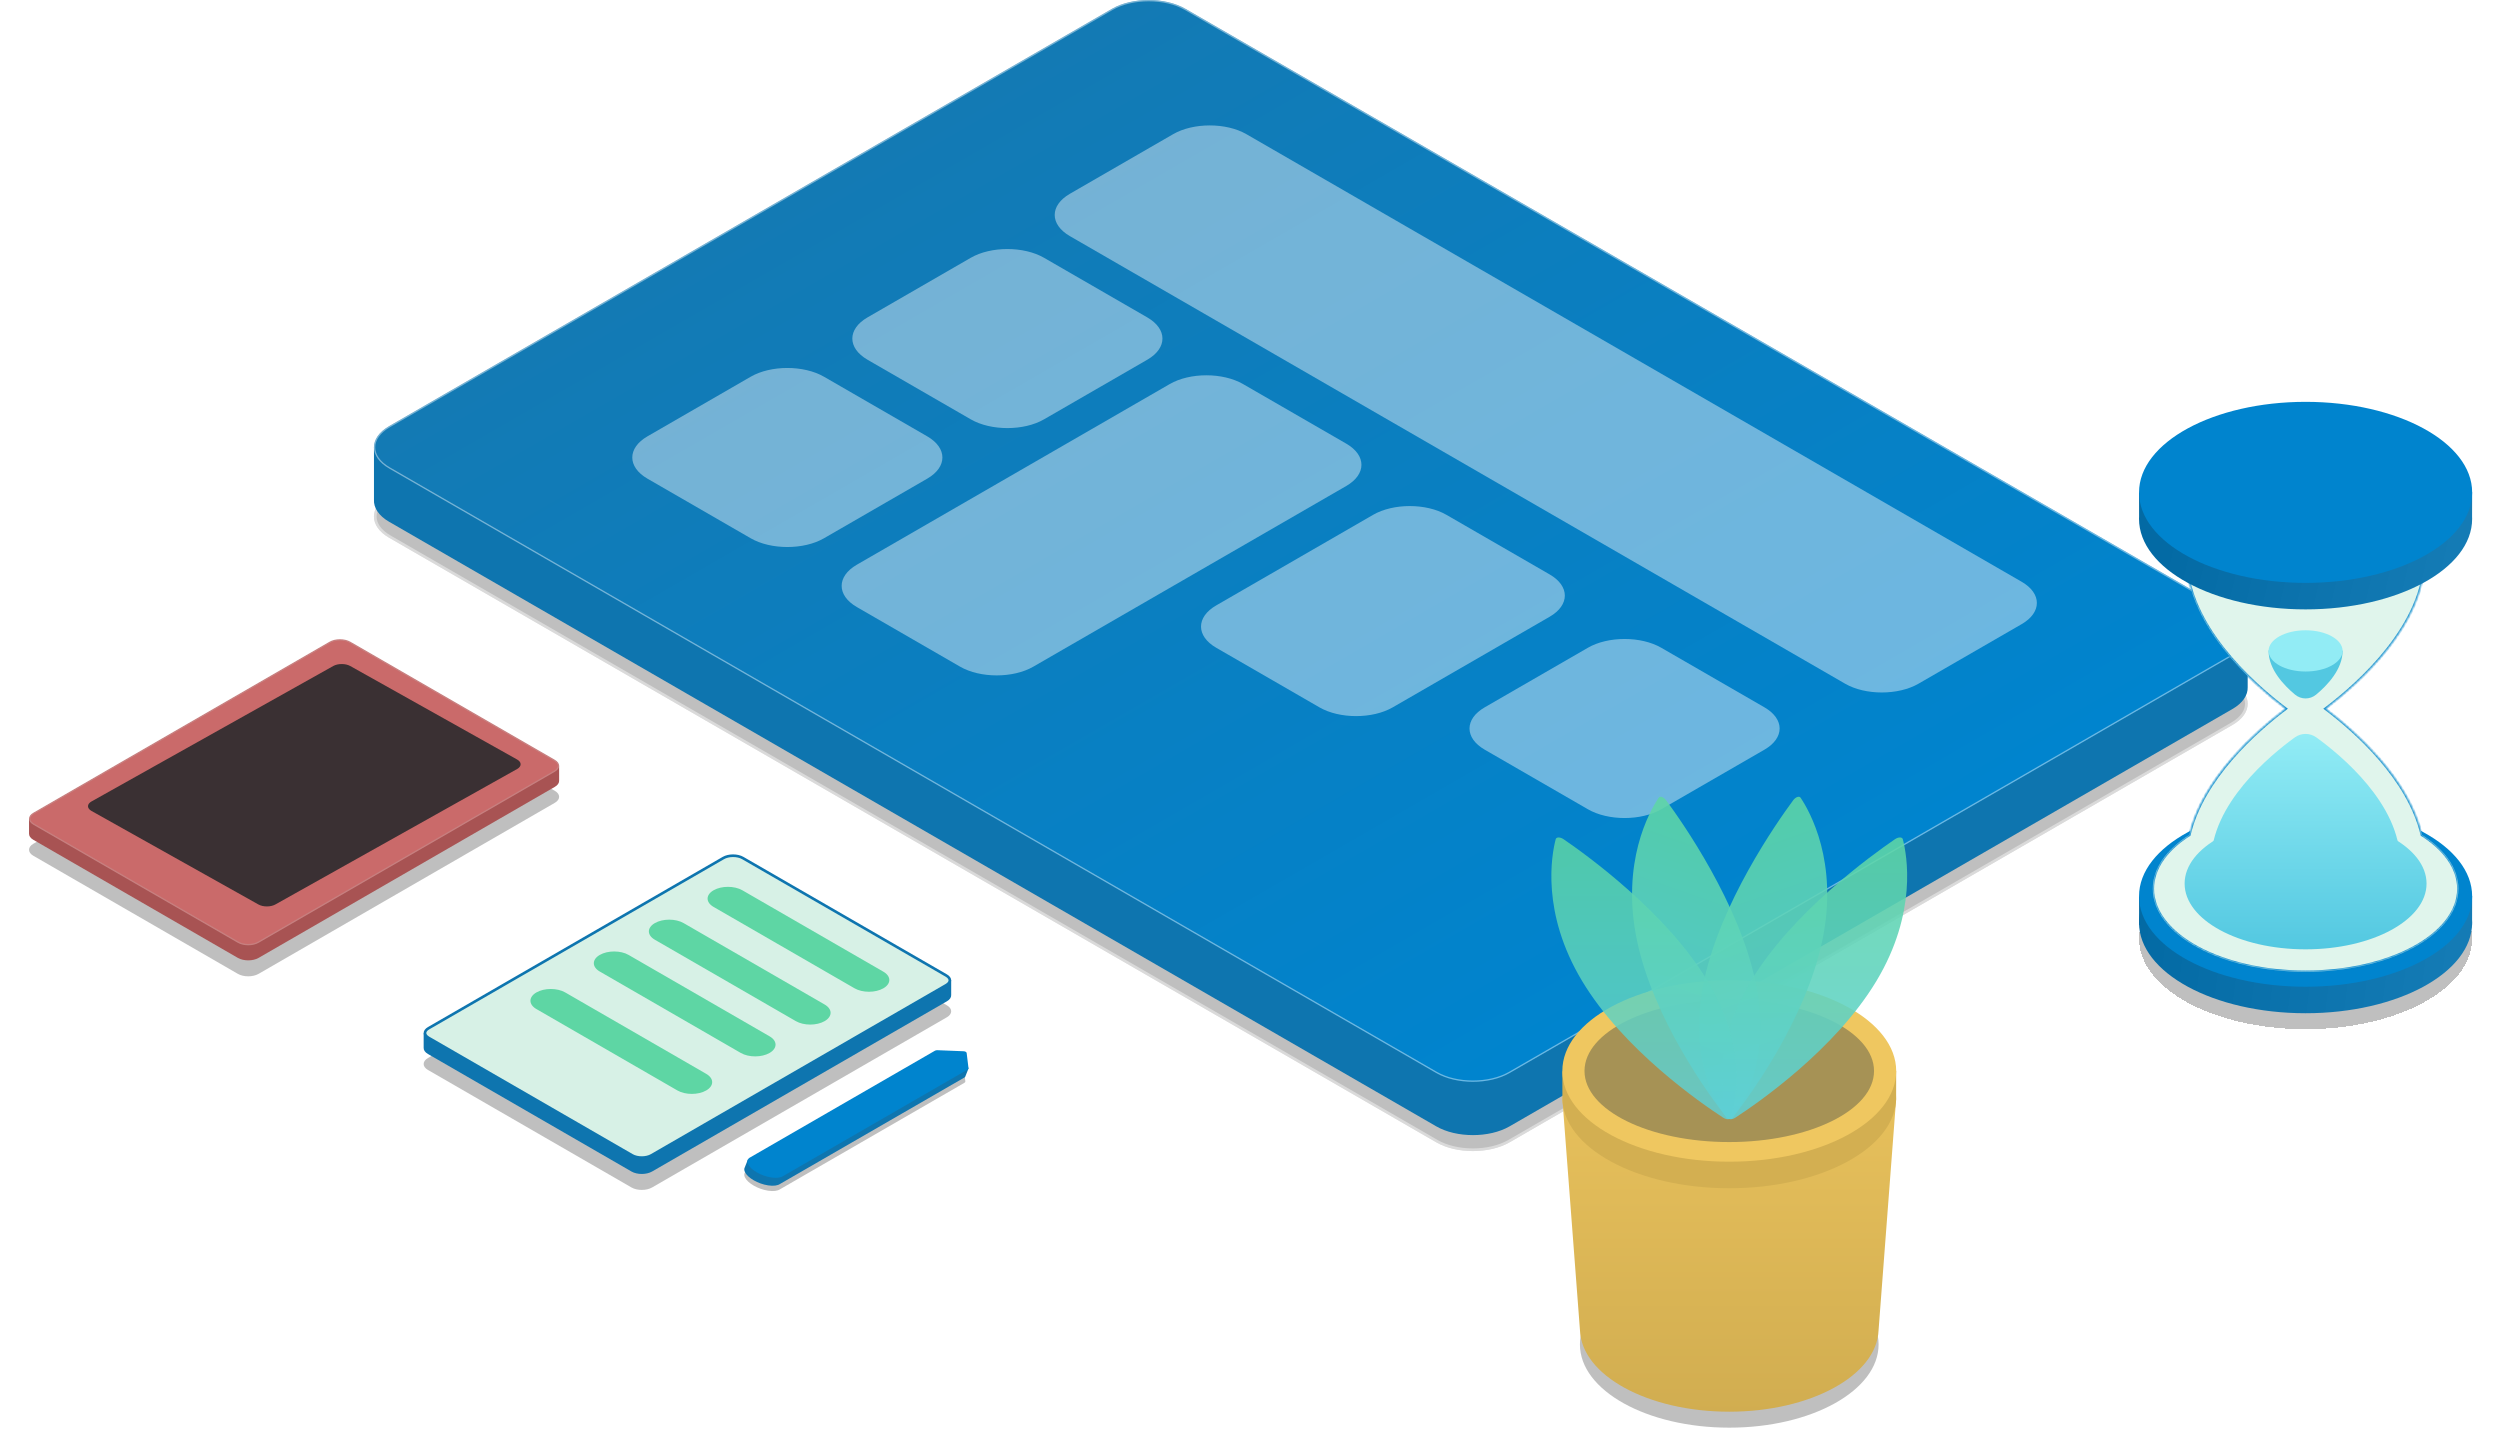 <svg width="940" height="547" viewBox="0 0 940 547" fill="none" xmlns="http://www.w3.org/2000/svg">
<g filter="url(#filter0_d_625_1138)">
<path d="M208.621 295.855C210.775 294.612 210.775 292.595 208.621 291.352L131.719 246.952C129.565 245.709 126.072 245.709 123.918 246.952L12.528 311.264C10.374 312.507 10.374 314.524 12.528 315.767L89.43 360.167C91.584 361.41 95.076 361.41 97.23 360.167L208.621 295.855Z" fill="black" fill-opacity="0.25"/>
</g>
<path d="M210.233 293.499C210.281 294.349 209.744 295.207 208.621 295.855L97.23 360.167C95.076 361.41 91.584 361.41 89.43 360.167L12.528 315.767C11.421 315.128 10.883 314.285 10.913 313.448V307.901H18.079V308.059L123.918 246.952C126.072 245.709 129.565 245.709 131.719 246.952L203.085 288.155V287.884H210.233L210.233 293.499Z" fill="#A85353"/>
<path d="M208.496 285.898L131.594 241.499C130.564 240.904 129.198 240.6 127.819 240.6C126.439 240.6 125.073 240.904 124.043 241.499L12.653 305.81C11.621 306.406 11.162 307.151 11.162 307.846C11.162 308.54 11.621 309.285 12.653 309.881L89.555 354.28C90.585 354.875 91.951 355.179 93.33 355.179C94.709 355.179 96.075 354.875 97.105 354.28L208.496 289.969C209.527 289.373 209.986 288.628 209.986 287.934C209.986 287.239 209.527 286.494 208.496 285.898Z" fill="#CA6A6A" stroke="#C77F7F" stroke-width="0.5"/>
<path d="M194.443 289.147C196.201 288.162 196.201 286.565 194.443 285.58L131.68 250.415C129.922 249.43 127.071 249.43 125.313 250.415L34.403 301.35C32.645 302.335 32.645 303.932 34.403 304.917L97.165 340.082C98.924 341.067 101.774 341.067 103.532 340.082L194.443 289.147Z" fill="#25272B" fill-opacity="0.87"/>
<g filter="url(#filter1_d_625_1138)">
<path d="M146.312 196.191C138.698 191.795 138.698 184.668 146.312 180.272L418.13 23.338C425.744 18.942 438.089 18.942 445.703 23.338L839.424 250.653C847.038 255.049 847.038 262.177 839.424 266.572L567.607 423.507C559.993 427.902 547.648 427.902 540.034 423.507L146.312 196.191Z" fill="black" fill-opacity="0.25"/>
<path d="M146.562 180.705L418.38 23.771C422.093 21.627 426.991 20.541 431.916 20.541C436.841 20.541 441.739 21.627 445.453 23.771L839.174 251.086C842.89 253.232 844.635 255.974 844.635 258.613C844.635 261.252 842.89 263.994 839.174 266.139L567.357 423.073C563.643 425.217 558.745 426.303 553.82 426.303C548.895 426.303 543.997 425.217 540.284 423.073L146.562 195.758C142.846 193.613 141.102 190.871 141.102 188.232C141.102 185.592 142.846 182.85 146.562 180.705Z" stroke="white" stroke-opacity="0.42"/>
</g>
<path d="M140.612 187.863C140.443 190.866 142.343 193.9 146.312 196.191L540.034 423.507C547.648 427.902 559.992 427.902 567.606 423.507L839.424 266.572C843.336 264.314 845.238 261.334 845.13 258.374V238.768H819.803V239.325L445.702 23.338C438.088 18.942 425.744 18.942 418.13 23.338L165.879 168.975V168.017H140.612L140.612 187.863Z" fill="#0E75AF"/>
<path d="M146.312 176.15C138.698 171.754 138.698 164.627 146.312 160.231L418.13 3.297C425.744 -1.099 438.089 -1.099 445.703 3.297L839.424 230.612C847.038 235.008 847.038 242.136 839.424 246.531L567.607 403.465C559.993 407.861 547.648 407.861 540.034 403.465L146.312 176.15Z" fill="url(#paint0_linear_625_1138)"/>
<path d="M146.437 160.447L418.255 3.513C422.015 1.343 426.959 0.25 431.916 0.25C436.874 0.25 441.817 1.343 445.578 3.513L839.299 230.829C843.061 233.001 844.885 235.812 844.885 238.572C844.885 241.332 843.061 244.143 839.299 246.315L567.482 403.249C563.721 405.42 558.778 406.512 553.82 406.512C548.863 406.512 543.919 405.42 540.159 403.249L146.437 175.934C142.676 173.762 140.852 170.951 140.852 168.191C140.852 165.431 142.676 162.619 146.437 160.447Z" stroke="white" stroke-opacity="0.42" stroke-width="0.5"/>
<path d="M282.255 141.655C289.869 137.259 302.214 137.259 309.828 141.655L348.634 164.059C356.248 168.455 356.248 175.583 348.634 179.979L309.828 202.383C302.214 206.779 289.869 206.779 282.255 202.383L243.449 179.979C235.835 175.583 235.835 168.455 243.449 164.059L282.255 141.655Z" fill="white" fill-opacity="0.42"/>
<path d="M364.993 96.936C372.607 92.54 384.952 92.54 392.566 96.936L431.372 119.34C438.986 123.736 438.986 130.864 431.372 135.26L392.566 157.664C384.952 162.06 372.607 162.06 364.993 157.664L326.187 135.26C318.573 130.864 318.573 123.736 326.187 119.34L364.993 96.936Z" fill="white" fill-opacity="0.42"/>
<path d="M516.286 193.577C523.9 189.181 536.245 189.181 543.859 193.577L582.665 215.981C590.279 220.377 590.279 227.505 582.665 231.901L523.675 265.959C516.061 270.355 503.716 270.355 496.102 265.959L457.296 243.554C449.682 239.158 449.682 232.031 457.296 227.635L516.286 193.577Z" fill="white" fill-opacity="0.42"/>
<path d="M597.053 243.554C604.667 239.158 617.012 239.158 624.626 243.554L663.432 265.958C671.046 270.354 671.046 277.482 663.432 281.878L624.626 304.282C617.012 308.678 604.667 308.678 597.053 304.282L558.247 281.878C550.633 277.482 550.633 270.354 558.247 265.958L597.053 243.554Z" fill="white" fill-opacity="0.42"/>
<path d="M439.814 144.408C447.428 140.012 459.773 140.012 467.387 144.408L506.193 166.813C513.807 171.209 513.807 178.336 506.193 182.732L388.548 250.655C380.934 255.05 368.589 255.05 360.975 250.654L322.169 228.25C314.555 223.854 314.555 216.727 322.169 212.331L439.814 144.408Z" fill="white" fill-opacity="0.42"/>
<path d="M441.085 50.457C448.699 46.061 461.043 46.061 468.657 50.457L760.151 218.751C767.765 223.147 767.765 230.274 760.151 234.67L721.345 257.075C713.731 261.471 701.386 261.471 693.772 257.075L402.279 88.781C394.665 84.385 394.665 77.258 402.279 72.862L441.085 50.457Z" fill="white" fill-opacity="0.42"/>
<g filter="url(#filter2_d_625_1138)">
<ellipse cx="650.202" cy="499.519" rx="56.148" ry="31.281" fill="black" fill-opacity="0.25"/>
</g>
<path d="M712.968 413.04H587.436L594.065 500.133C594.653 517.125 619.561 530.8 650.202 530.8C680.795 530.8 705.673 517.168 706.336 500.213L712.968 413.04Z" fill="url(#paint1_linear_625_1138)"/>
<path d="M650.202 446.786C684.865 446.786 712.966 431.514 712.966 412.675C712.966 412.378 712.959 412.082 712.945 411.786L712.967 402.645L710.211 402.65C702.332 388.704 678.446 378.564 650.202 378.564C621.822 378.564 597.841 388.802 590.08 402.852L587.449 402.857L587.461 411.757C587.446 412.062 587.438 412.368 587.438 412.675C587.438 431.514 615.538 446.786 650.202 446.786Z" fill="#D3AF51"/>
<path d="M712.968 402.687C712.968 421.526 684.868 436.798 650.204 436.798C615.541 436.798 587.441 421.526 587.441 402.687C587.441 383.848 615.541 368.576 650.204 368.576C684.868 368.576 712.968 383.848 712.968 402.687Z" fill="#EFC760"/>
<path d="M704.636 402.687C704.636 417.449 680.266 429.416 650.204 429.416C620.142 429.416 595.772 417.449 595.772 402.687C595.772 387.925 620.142 375.958 650.204 375.958C680.266 375.958 704.636 387.925 704.636 402.687Z" fill="#0C223D" fill-opacity="0.32"/>
<path d="M660.045 369.096C666.198 398.604 654.86 415.947 651.342 420.462C650.828 421.122 649.558 420.68 648.667 419.529C642.567 411.66 621.652 383.072 615.5 353.563C609.372 324.17 620.227 305.073 623.679 299.934C624.18 299.189 625.553 299.668 626.468 300.907C632.772 309.447 653.917 339.702 660.045 369.096Z" fill="url(#paint2_linear_625_1138)" fill-opacity="0.88"/>
<path d="M640.652 369.096C634.5 398.604 645.838 415.947 649.355 420.462C649.869 421.122 651.139 420.68 652.031 419.529C658.13 411.66 679.045 383.072 685.197 353.563C691.326 324.17 680.47 305.073 677.018 299.934C676.518 299.189 675.144 299.668 674.229 300.907C667.926 309.447 646.78 339.702 640.652 369.096Z" fill="url(#paint3_linear_625_1138)" fill-opacity="0.88"/>
<path d="M658.351 368.871C642.827 394.709 647.822 414.817 649.657 420.239C649.926 421.032 651.27 421.032 652.491 420.239C660.841 414.817 690.002 394.709 705.527 368.871C720.991 343.135 717.028 321.528 715.461 315.539C715.234 314.671 713.779 314.671 712.507 315.539C703.743 321.528 673.816 343.135 658.351 368.871Z" fill="url(#paint4_linear_625_1138)" fill-opacity="0.88"/>
<path d="M642.055 368.871C657.58 394.709 652.584 414.817 650.749 420.239C650.481 421.032 649.136 421.032 647.916 420.239C639.565 414.817 610.404 394.709 594.879 368.871C579.415 343.135 583.378 321.528 584.945 315.539C585.173 314.671 586.628 314.671 587.899 315.539C596.663 321.528 626.591 343.135 642.055 368.871Z" fill="url(#paint5_linear_625_1138)" fill-opacity="0.84"/>
<g filter="url(#filter3_d_625_1138)">
<ellipse cx="866.9" cy="346.941" rx="62.624" ry="34.035" fill="black" fill-opacity="0.25" shape-rendering="crispEdges"/>
</g>
<path d="M929.526 346.941C929.526 365.738 901.488 380.977 866.902 380.977C832.315 380.977 804.277 365.738 804.277 346.941C804.277 328.144 832.315 312.906 866.902 312.906C901.488 312.906 929.526 328.144 929.526 346.941Z" fill="url(#paint6_linear_625_1138)"/>
<path d="M804.288 337.145L929.528 336.934L929.5 347.885H804.301L804.288 337.145Z" fill="url(#paint7_linear_625_1138)"/>
<ellipse cx="866.902" cy="336.975" rx="62.624" ry="34.035" fill="#0084CE"/>
<mask id="path-20-inside-1_625_1138" fill="white">
<path fill-rule="evenodd" clip-rule="evenodd" d="M825.461 192.484C826.044 191.026 827.482 190.111 829.053 190.111H904.757C906.328 190.111 907.765 191.026 908.349 192.484C910.493 197.849 911.784 203.506 911.784 209.351C911.784 234.869 887.168 256.81 874.397 266.475C885.518 274.891 905.622 292.616 910.631 313.907C919.2 319.362 924.374 326.441 924.374 334.176C924.374 351.426 898.643 365.41 866.904 365.41C835.164 365.41 809.434 351.426 809.434 334.176C809.434 326.44 814.608 319.361 823.18 313.905C828.189 292.615 848.292 274.891 859.413 266.475C846.642 256.81 822.025 234.869 822.025 209.351C822.025 203.506 823.317 197.849 825.461 192.484Z"/>
</mask>
<path fill-rule="evenodd" clip-rule="evenodd" d="M825.461 192.484C826.044 191.026 827.482 190.111 829.053 190.111H904.757C906.328 190.111 907.765 191.026 908.349 192.484C910.493 197.849 911.784 203.506 911.784 209.351C911.784 234.869 887.168 256.81 874.397 266.475C885.518 274.891 905.622 292.616 910.631 313.907C919.2 319.362 924.374 326.441 924.374 334.176C924.374 351.426 898.643 365.41 866.904 365.41C835.164 365.41 809.434 351.426 809.434 334.176C809.434 326.44 814.608 319.361 823.18 313.905C828.189 292.615 848.292 274.891 859.413 266.475C846.642 256.81 822.025 234.869 822.025 209.351C822.025 203.506 823.317 197.849 825.461 192.484Z" fill="#E0F5EC"/>
<path d="M825.461 192.484L824.997 192.299L824.997 192.299L825.461 192.484ZM908.349 192.484L908.813 192.299L908.349 192.484ZM874.397 266.475L874.096 266.076L873.569 266.475L874.096 266.873L874.397 266.475ZM910.631 313.907L910.144 314.022L910.191 314.22L910.362 314.329L910.631 313.907ZM823.18 313.905L823.448 314.327L823.62 314.218L823.666 314.02L823.18 313.905ZM859.413 266.475L859.714 266.873L860.241 266.475L859.714 266.076L859.413 266.475ZM829.053 189.611C827.291 189.611 825.661 190.638 824.997 192.299L825.926 192.67C826.428 191.413 827.673 190.611 829.053 190.611V189.611ZM904.757 189.611H829.053V190.611H904.757V189.611ZM908.813 192.299C908.149 190.638 906.519 189.611 904.757 189.611V190.611C906.137 190.611 907.382 191.413 907.884 192.67L908.813 192.299ZM912.284 209.351C912.284 203.432 910.977 197.712 908.813 192.299L907.884 192.67C910.01 197.987 911.284 203.581 911.284 209.351H912.284ZM874.699 266.873C881.102 262.027 890.486 254.096 898.273 244.166C906.056 234.242 912.284 222.27 912.284 209.351H911.284C911.284 221.951 905.204 233.708 897.486 243.549C889.773 253.385 880.463 261.257 874.096 266.076L874.699 266.873ZM911.117 313.793C908.587 303.038 902.254 293.212 895.184 285.036C888.112 276.856 880.276 270.297 874.699 266.076L874.096 266.873C879.639 271.069 887.416 277.581 894.428 285.69C901.443 293.803 907.665 303.486 910.144 314.022L911.117 313.793ZM910.362 314.329C918.86 319.738 923.874 326.683 923.874 334.176H924.874C924.874 326.199 919.54 318.986 910.899 313.485L910.362 314.329ZM923.874 334.176C923.874 342.531 917.635 350.206 907.302 355.822C896.989 361.427 882.707 364.91 866.904 364.91V365.91C882.84 365.91 897.293 362.4 907.78 356.701C918.247 351.012 924.874 343.07 924.874 334.176H923.874ZM866.904 364.91C851.101 364.91 836.818 361.427 826.505 355.822C816.172 350.206 809.934 342.531 809.934 334.176H808.934C808.934 343.07 815.56 351.012 826.027 356.701C836.514 362.4 850.967 365.91 866.904 365.91V364.91ZM809.934 334.176C809.934 326.682 814.949 319.737 823.448 314.327L822.911 313.483C814.268 318.985 808.934 326.198 808.934 334.176H809.934ZM859.111 266.076C853.534 270.297 845.699 276.856 838.626 285.035C831.557 293.211 825.223 303.036 822.693 313.791L823.666 314.02C826.145 303.484 832.368 293.802 839.383 285.689C846.394 277.581 854.171 271.069 859.714 266.873L859.111 266.076ZM821.525 209.351C821.525 222.27 827.754 234.242 835.537 244.166C843.324 254.096 852.708 262.027 859.111 266.873L859.714 266.076C853.347 261.257 844.037 253.385 836.323 243.549C828.605 233.708 822.525 221.951 822.525 209.351H821.525ZM824.997 192.299C822.833 197.712 821.525 203.432 821.525 209.351H822.525C822.525 203.581 823.8 197.987 825.926 192.67L824.997 192.299Z" fill="#0084CE" mask="url(#path-20-inside-1_625_1138)"/>
<path d="M912.383 332.231C912.383 345.883 892.02 356.95 866.9 356.95C841.781 356.95 821.418 345.883 821.418 332.231C821.418 318.58 841.781 307.513 866.9 307.513C892.02 307.513 912.383 318.58 912.383 332.231Z" fill="url(#paint8_linear_625_1138)"/>
<path d="M840.06 339.086C836.918 339.086 833.995 337.269 833.049 334.273C831.99 330.916 831.381 327.432 831.381 323.86C831.381 302.359 853.463 284.067 862.804 277.292C865.272 275.502 868.526 275.502 870.993 277.292C880.334 284.067 902.417 302.359 902.417 323.86C902.417 327.432 901.808 330.916 900.748 334.273C899.803 337.269 896.879 339.086 893.738 339.086H840.06Z" fill="url(#paint9_linear_625_1138)"/>
<path fill-rule="evenodd" clip-rule="evenodd" d="M866.9 229.129C901.486 229.129 929.524 213.891 929.524 195.094C929.524 194.793 929.517 194.494 929.503 194.196L929.526 185.086L926.776 185.09C918.914 171.175 895.081 161.059 866.9 161.059C838.583 161.059 814.655 171.273 806.911 185.292L804.286 185.297L804.297 194.188C804.283 194.489 804.275 194.791 804.275 195.094C804.275 213.891 832.313 229.129 866.9 229.129Z" fill="url(#paint10_linear_625_1138)"/>
<ellipse cx="866.906" cy="185.127" rx="62.624" ry="34.035" fill="#0084CE"/>
<path d="M862.907 261.154C865.249 263.105 868.553 263.105 870.896 261.154C875.006 257.731 880.813 251.675 880.813 244.775C880.813 243.81 873.346 245.619 869.353 246.655C867.752 247.071 866.072 247.006 864.5 246.491C860.52 245.186 852.99 242.958 852.99 244.775C852.99 251.675 858.797 257.731 862.907 261.154Z" fill="#53C8E1"/>
<path d="M880.817 244.737C880.817 249.019 874.587 252.49 866.902 252.49C859.217 252.49 852.986 249.019 852.986 244.737C852.986 240.455 859.217 236.984 866.902 236.984C874.587 236.984 880.817 240.455 880.817 244.737Z" fill="#92ECF5"/>
<g filter="url(#filter4_d_625_1138)">
<path d="M356.042 376.484C358.185 375.247 358.185 373.24 356.042 372.003L279.513 327.819C277.37 326.581 273.894 326.581 271.75 327.819L160.901 391.818C158.757 393.056 158.757 395.062 160.901 396.3L237.429 440.484C239.573 441.721 243.048 441.721 245.192 440.484L356.042 376.484Z" fill="black" fill-opacity="0.25"/>
</g>
<path d="M357.646 374.14C357.694 374.985 357.159 375.839 356.042 376.484L245.192 440.484C243.048 441.721 239.573 441.721 237.429 440.484L160.901 396.3C159.799 395.664 159.264 394.825 159.294 393.992V388.472H166.425V388.629L271.75 327.819C273.894 326.581 277.37 326.581 279.513 327.819L350.533 368.822V368.552H357.646V374.14Z" fill="#0E75AF"/>
<path d="M279.263 322.609L355.792 366.793C356.772 367.359 357.149 368.031 357.149 368.601C357.149 369.17 356.772 369.843 355.792 370.409L244.942 434.408C243.964 434.973 242.651 435.269 241.311 435.269C239.97 435.269 238.657 434.973 237.679 434.408L161.151 390.224C160.17 389.658 159.793 388.986 159.793 388.416C159.793 387.847 160.17 387.175 161.151 386.608L272 322.609C272.978 322.045 274.291 321.748 275.632 321.748C276.972 321.748 278.285 322.045 279.263 322.609Z" fill="#D7F1E6" stroke="#0E75AF"/>
<path d="M279.127 334.746C276.137 333.02 271.289 333.02 268.298 334.746C265.308 336.472 265.308 339.271 268.298 340.998L321.314 371.606C324.305 373.333 329.152 373.333 332.143 371.606C335.133 369.88 335.133 367.081 332.143 365.355L279.127 334.746Z" fill="#5ED6A4"/>
<path d="M257.047 347.086C254.057 345.36 249.209 345.36 246.219 347.086C243.229 348.812 243.229 351.611 246.219 353.338L299.235 383.947C302.225 385.673 307.073 385.673 310.063 383.947C313.053 382.22 313.053 379.421 310.063 377.695L257.047 347.086Z" fill="#5ED6A4"/>
<path d="M225.519 359.047C228.509 357.321 233.357 357.321 236.347 359.047L289.363 389.656C292.353 391.382 292.353 394.181 289.363 395.908C286.373 397.634 281.525 397.634 278.535 395.908L225.519 365.299C222.529 363.573 222.529 360.774 225.519 359.047Z" fill="#5ED6A4"/>
<path d="M212.518 373.154C209.528 371.428 204.68 371.428 201.69 373.154C198.7 374.881 198.7 377.68 201.69 379.406L254.706 410.015C257.696 411.741 262.544 411.741 265.534 410.015C268.524 408.288 268.524 405.489 265.534 403.763L212.518 373.154Z" fill="#5ED6A4"/>
<g filter="url(#filter5_d_625_1138)">
<path d="M281.017 438.08C281.039 438.065 281.063 438.05 281.088 438.036L350.34 398.053C350.591 397.908 350.938 397.833 351.292 397.847L361.147 398.245C361.756 398.27 362.24 398.55 362.283 398.901L362.973 404.591C362.997 404.796 362.868 404.996 362.617 405.141L293.364 445.124C293.339 445.138 293.314 445.152 293.288 445.164C292.41 445.784 290.819 446.014 288.782 445.699C284.997 445.113 281.106 442.867 280.091 440.681C279.546 439.505 279.944 438.587 281.017 438.08Z" fill="black" fill-opacity="0.25"/>
</g>
<path d="M281.198 436.006L280.031 438.945C279.776 439.42 279.779 440.009 280.091 440.681C281.106 442.867 284.997 445.114 288.782 445.699C290.817 446.014 292.408 445.785 293.286 445.166C293.313 445.153 293.339 445.139 293.364 445.124L362.617 405.141C362.694 405.097 362.76 405.047 362.813 404.993C362.855 404.955 362.891 404.908 362.919 404.854C362.935 404.825 362.948 404.795 362.957 404.765L364.099 401.905C364.2 401.651 364.079 401.363 363.826 401.258L362.502 400.709L362.283 398.902C362.241 398.55 361.756 398.271 361.147 398.246L351.292 397.848C350.938 397.834 350.591 397.909 350.341 398.053L283.126 436.859L281.198 436.006Z" fill="#0E75AF"/>
<path d="M282.199 435.105C282.221 435.09 282.244 435.076 282.269 435.061L351.522 395.078C351.772 394.933 352.12 394.859 352.473 394.873L362.328 395.271C362.937 395.295 363.422 395.575 363.464 395.927L364.154 401.617C364.179 401.821 364.049 402.021 363.798 402.166L294.546 442.149C294.521 442.163 294.495 442.177 294.469 442.19C293.592 442.81 292.001 443.039 289.964 442.724C286.178 442.139 282.287 439.892 281.273 437.707C280.727 436.531 281.125 435.612 282.199 435.105Z" fill="#0084CE"/>
<defs>
<filter id="filter0_d_625_1138" x="0.912" y="242.02" width="219.324" height="135.08" filterUnits="userSpaceOnUse" color-interpolation-filters="sRGB">
<feFlood flood-opacity="0" result="BackgroundImageFix"/>
<feColorMatrix in="SourceAlpha" type="matrix" values="0 0 0 0 0 0 0 0 0 0 0 0 0 0 0 0 0 0 127 0" result="hardAlpha"/>
<feOffset dy="6"/>
<feGaussianBlur stdDeviation="5"/>
<feColorMatrix type="matrix" values="0 0 0 0 0 0 0 0 0 0 0 0 0 0 0 0 0 0 0.25 0"/>
<feBlend mode="normal" in2="BackgroundImageFix" result="effect1_dropShadow_625_1138"/>
<feBlend mode="normal" in="SourceGraphic" in2="effect1_dropShadow_625_1138" result="shape"/>
</filter>
<filter id="filter1_d_625_1138" x="130.602" y="16.041" width="724.533" height="426.762" filterUnits="userSpaceOnUse" color-interpolation-filters="sRGB">
<feFlood flood-opacity="0" result="BackgroundImageFix"/>
<feColorMatrix in="SourceAlpha" type="matrix" values="0 0 0 0 0 0 0 0 0 0 0 0 0 0 0 0 0 0 127 0" result="hardAlpha"/>
<feOffset dy="6"/>
<feGaussianBlur stdDeviation="5"/>
<feColorMatrix type="matrix" values="0 0 0 0 0 0 0 0 0 0 0 0 0 0 0 0 0 0 0.25 0"/>
<feBlend mode="normal" in2="BackgroundImageFix" result="effect1_dropShadow_625_1138"/>
<feBlend mode="normal" in="SourceGraphic" in2="effect1_dropShadow_625_1138" result="shape"/>
</filter>
<filter id="filter2_d_625_1138" x="584.055" y="464.238" width="132.295" height="82.562" filterUnits="userSpaceOnUse" color-interpolation-filters="sRGB">
<feFlood flood-opacity="0" result="BackgroundImageFix"/>
<feColorMatrix in="SourceAlpha" type="matrix" values="0 0 0 0 0 0 0 0 0 0 0 0 0 0 0 0 0 0 127 0" result="hardAlpha"/>
<feOffset dy="6"/>
<feGaussianBlur stdDeviation="5"/>
<feColorMatrix type="matrix" values="0 0 0 0 0 0 0 0 0 0 0 0 0 0 0 0 0 0 0.25 0"/>
<feBlend mode="normal" in2="BackgroundImageFix" result="effect1_dropShadow_625_1138"/>
<feBlend mode="normal" in="SourceGraphic" in2="effect1_dropShadow_625_1138" result="shape"/>
</filter>
<filter id="filter3_d_625_1138" x="794.275" y="308.906" width="145.25" height="88.07" filterUnits="userSpaceOnUse" color-interpolation-filters="sRGB">
<feFlood flood-opacity="0" result="BackgroundImageFix"/>
<feColorMatrix in="SourceAlpha" type="matrix" values="0 0 0 0 0 0 0 0 0 0 0 0 0 0 0 0 0 0 127 0" result="hardAlpha"/>
<feOffset dy="6"/>
<feGaussianBlur stdDeviation="5"/>
<feComposite in2="hardAlpha" operator="out"/>
<feColorMatrix type="matrix" values="0 0 0 0 0 0 0 0 0 0 0 0 0 0 0 0 0 0 0.25 0"/>
<feBlend mode="normal" in2="BackgroundImageFix" result="effect1_dropShadow_625_1138"/>
<feBlend mode="normal" in="SourceGraphic" in2="effect1_dropShadow_625_1138" result="shape"/>
</filter>
<filter id="filter4_d_625_1138" x="149.293" y="322.891" width="218.355" height="134.521" filterUnits="userSpaceOnUse" color-interpolation-filters="sRGB">
<feFlood flood-opacity="0" result="BackgroundImageFix"/>
<feColorMatrix in="SourceAlpha" type="matrix" values="0 0 0 0 0 0 0 0 0 0 0 0 0 0 0 0 0 0 127 0" result="hardAlpha"/>
<feOffset dy="6"/>
<feGaussianBlur stdDeviation="5"/>
<feColorMatrix type="matrix" values="0 0 0 0 0 0 0 0 0 0 0 0 0 0 0 0 0 0 0.25 0"/>
<feBlend mode="normal" in2="BackgroundImageFix" result="effect1_dropShadow_625_1138"/>
<feBlend mode="normal" in="SourceGraphic" in2="effect1_dropShadow_625_1138" result="shape"/>
</filter>
<filter id="filter5_d_625_1138" x="275.848" y="395.846" width="91.127" height="55.994" filterUnits="userSpaceOnUse" color-interpolation-filters="sRGB">
<feFlood flood-opacity="0" result="BackgroundImageFix"/>
<feColorMatrix in="SourceAlpha" type="matrix" values="0 0 0 0 0 0 0 0 0 0 0 0 0 0 0 0 0 0 127 0" result="hardAlpha"/>
<feOffset dy="2"/>
<feGaussianBlur stdDeviation="2"/>
<feColorMatrix type="matrix" values="0 0 0 0 0 0 0 0 0 0 0 0 0 0 0 0 0 0 0.25 0"/>
<feBlend mode="normal" in2="BackgroundImageFix" result="effect1_dropShadow_625_1138"/>
<feBlend mode="normal" in="SourceGraphic" in2="effect1_dropShadow_625_1138" result="shape"/>
</filter>
<linearGradient id="paint0_linear_625_1138" x1="282.222" y1="81.764" x2="492.869" y2="446.616" gradientUnits="userSpaceOnUse">
<stop stop-color="#137AB4"/>
<stop offset="1" stop-color="#0084CE"/>
</linearGradient>
<linearGradient id="paint1_linear_625_1138" x1="650.202" y1="368.576" x2="650.202" y2="531.756" gradientUnits="userSpaceOnUse">
<stop stop-color="#EFC760"/>
<stop offset="1" stop-color="#D1AD50"/>
</linearGradient>
<linearGradient id="paint2_linear_625_1138" x1="624.681" y1="298.538" x2="589.189" y2="400.325" gradientUnits="userSpaceOnUse">
<stop stop-color="#5ED6A4"/>
<stop offset="1" stop-color="#5ECFD6"/>
</linearGradient>
<linearGradient id="paint3_linear_625_1138" x1="676.016" y1="298.538" x2="711.508" y2="400.325" gradientUnits="userSpaceOnUse">
<stop stop-color="#5ED6A4"/>
<stop offset="1" stop-color="#5ECFD6"/>
</linearGradient>
<linearGradient id="paint4_linear_625_1138" x1="714.975" y1="313.891" x2="714.975" y2="421.688" gradientUnits="userSpaceOnUse">
<stop stop-color="#5ED6A4"/>
<stop offset="1" stop-color="#5ECFD6"/>
</linearGradient>
<linearGradient id="paint5_linear_625_1138" x1="585.431" y1="313.891" x2="585.431" y2="421.688" gradientUnits="userSpaceOnUse">
<stop stop-color="#5ED6A4"/>
<stop offset="1" stop-color="#5ECFD6"/>
</linearGradient>
<linearGradient id="paint6_linear_625_1138" x1="804.277" y1="349.337" x2="922.118" y2="364.229" gradientUnits="userSpaceOnUse">
<stop stop-color="#036AA4"/>
<stop offset="1" stop-color="#147BB5"/>
</linearGradient>
<linearGradient id="paint7_linear_625_1138" x1="804.277" y1="349.337" x2="922.118" y2="364.229" gradientUnits="userSpaceOnUse">
<stop stop-color="#036AA4"/>
<stop offset="1" stop-color="#147BB5"/>
</linearGradient>
<linearGradient id="paint8_linear_625_1138" x1="866.9" y1="275.949" x2="866.9" y2="356.95" gradientUnits="userSpaceOnUse">
<stop stop-color="#92ECF5"/>
<stop offset="1" stop-color="#53C8E1"/>
</linearGradient>
<linearGradient id="paint9_linear_625_1138" x1="866.9" y1="275.949" x2="866.9" y2="356.95" gradientUnits="userSpaceOnUse">
<stop stop-color="#92ECF5"/>
<stop offset="1" stop-color="#53C8E1"/>
</linearGradient>
<linearGradient id="paint10_linear_625_1138" x1="818.873" y1="185.777" x2="922.121" y2="209.935" gradientUnits="userSpaceOnUse">
<stop stop-color="#036AA4"/>
<stop offset="1" stop-color="#147BB5"/>
</linearGradient>
</defs>
</svg>
